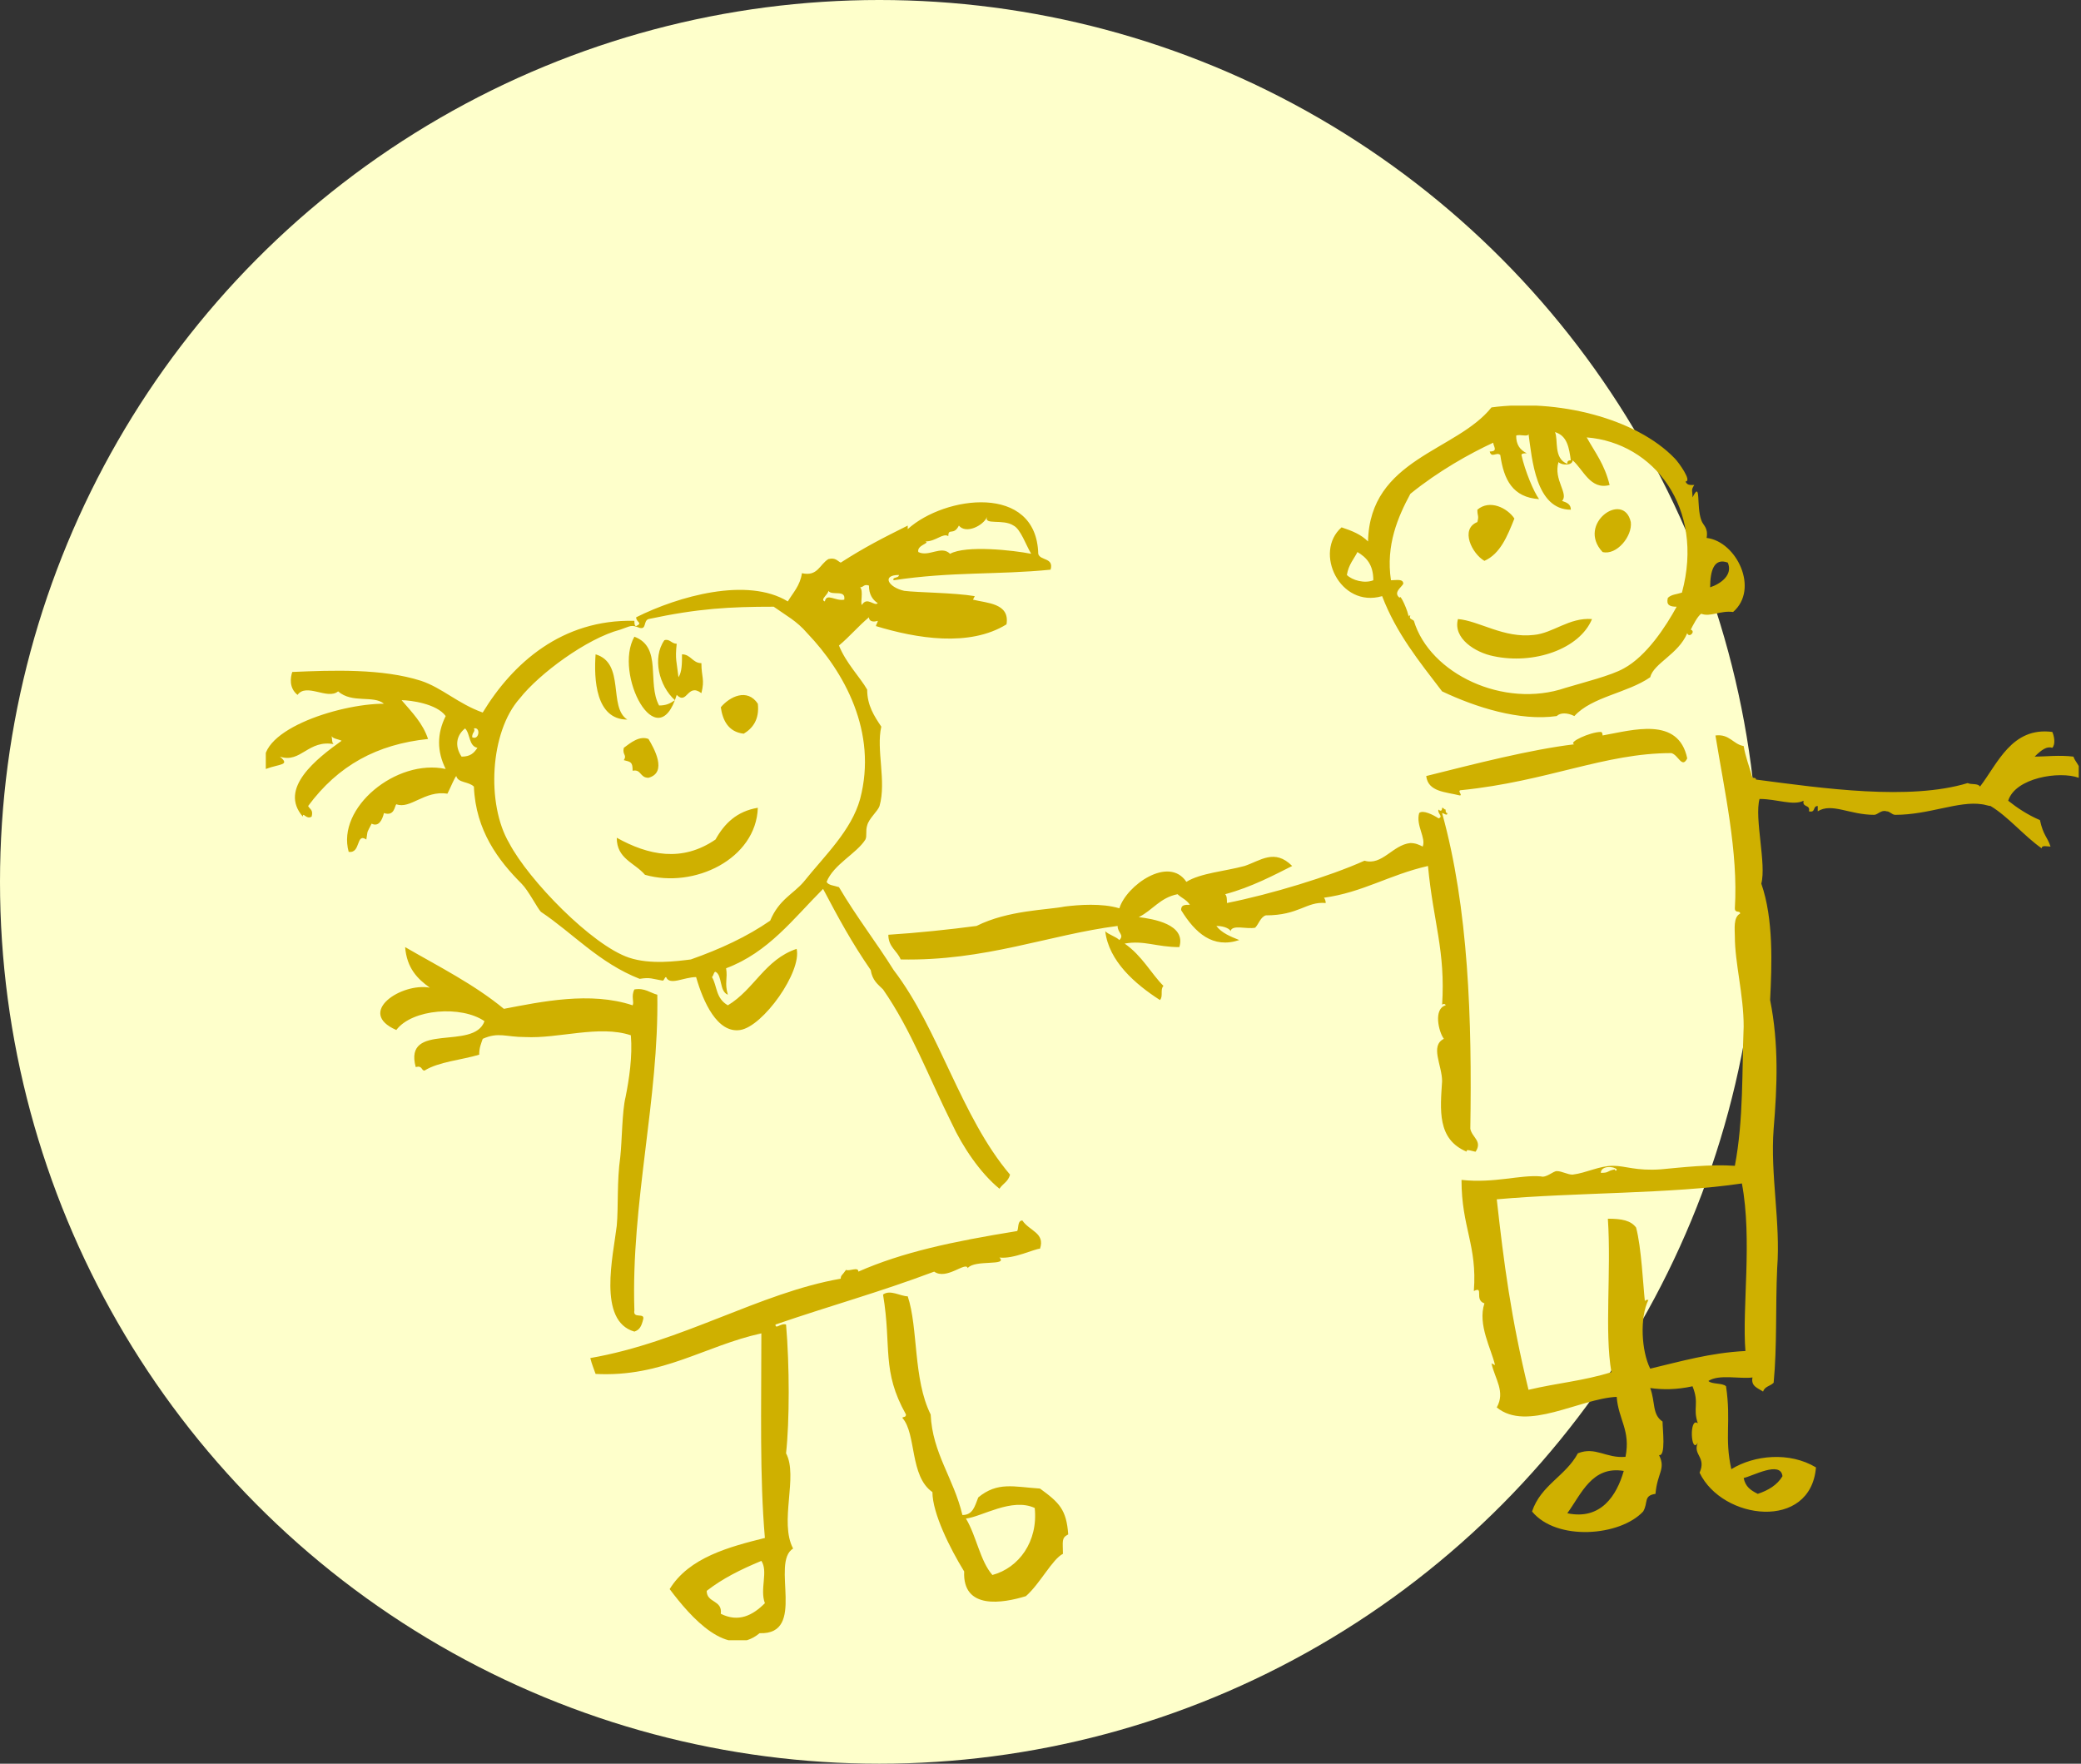 <svg width="118" height="100" viewBox="0 0 118 100" fill="none" xmlns="http://www.w3.org/2000/svg">
<rect x="0" y="0" width="118" height="100" fill="#333333" stroke="none"/>
<ellipse cx="49.862" cy="50" rx="49.862" ry="50" fill="#FEFFCB"/>
<g clip-path="url(#clip0)">
<path fill-rule="evenodd" clip-rule="evenodd" d="M92.472 29.6C92.072 27.8 89.372 29.7 90.872 31.3C91.672 31.5 92.572 30.4 92.472 29.6ZM84.672 37.2C86.972 37.7 89.572 36.8 90.272 35.1C88.972 35 88.072 35.9 86.972 36C85.272 36.2 83.872 35.2 82.672 35.1C82.372 36.2 83.672 37 84.672 37.2ZM38.372 39.4C38.972 40 38.972 38.7 39.772 39.3C39.972 38.5 39.772 38.4 39.772 37.6C39.272 37.6 39.172 37.1 38.672 37.1C38.672 37.6 38.672 38.1 38.472 38.4C38.372 37.5 38.272 37.4 38.372 36.5C38.072 36.5 37.972 36.2 37.672 36.3C36.972 37.3 37.372 38.9 38.272 39.7C37.972 39.9 37.772 40 37.372 40C36.672 38.7 37.572 36.7 35.972 36.1C34.772 38.2 37.272 43 38.372 39.4ZM35.572 40.8C34.472 40.1 35.472 37.6 33.772 37.1C33.672 38.5 33.772 40.8 35.572 40.8ZM42.172 41.6C42.672 41.3 43.072 40.8 42.972 39.9C42.372 39 41.372 39.5 40.872 40.1C40.972 40.8 41.272 41.5 42.172 41.6ZM36.772 44.1C37.872 43.8 37.072 42.4 36.772 41.9C36.272 41.7 35.772 42.1 35.372 42.4C35.272 42.8 35.572 42.8 35.372 43.1C35.772 43.2 35.872 43.2 35.872 43.7C36.372 43.6 36.272 44.1 36.772 44.1ZM34.972 47.5C34.972 48.7 35.972 48.9 36.572 49.6C39.372 50.4 42.872 48.7 42.972 45.8C41.772 46 41.072 46.7 40.572 47.6C38.672 48.9 36.772 48.5 34.972 47.5ZM22.472 45.6C23.272 45.9 24.072 44.8 25.372 45C25.572 44.6 25.772 44.1 25.872 44C25.972 44.4 26.572 44.3 26.872 44.6C26.972 47.1 28.272 48.8 29.572 50.1C29.972 50.5 30.472 51.5 30.672 51.7C32.472 52.9 33.972 54.6 36.272 55.5C36.872 55.4 36.972 55.5 37.572 55.6C37.672 55.6 37.672 55.4 37.772 55.4C37.972 55.9 38.772 55.4 39.472 55.4C39.872 56.8 40.672 58.6 41.972 58.4C43.272 58.2 45.472 55.1 45.172 53.8C43.372 54.4 42.772 56.1 41.272 57C40.572 56.6 40.672 55.9 40.372 55.4C40.472 55.3 40.472 55.1 40.572 55.1C40.972 55.3 40.772 56.2 41.272 56.4C41.072 55.7 41.272 55.5 41.172 54.9C43.572 54 44.972 52.1 46.672 50.4C47.572 52.1 48.272 53.4 49.372 55C49.472 55.6 49.772 55.8 50.072 56.1C51.672 58.4 52.672 61.1 53.972 63.7C54.572 65 55.572 66.5 56.672 67.4C56.872 67.1 57.172 67 57.272 66.6C54.472 63.3 53.272 58.4 50.672 55C49.672 53.4 48.572 52 47.572 50.3C47.272 50.2 46.972 50.2 46.872 50C47.272 49 48.572 48.4 49.072 47.6C49.172 47.4 49.072 47.1 49.172 46.8C49.272 46.4 49.772 46 49.872 45.7C50.272 44.3 49.672 42.5 49.972 41.2C49.572 40.6 49.172 40 49.172 39.1C48.772 38.4 47.972 37.6 47.572 36.6C48.172 36.1 48.672 35.5 49.272 35C49.272 35.2 49.472 35.3 49.772 35.2C49.772 35.3 49.672 35.4 49.672 35.5C51.972 36.2 54.972 36.7 57.072 35.4C57.272 34.2 55.972 34.2 55.172 34L55.272 33.8C54.072 33.6 52.072 33.6 51.272 33.5C50.372 33.3 49.972 32.6 50.972 32.6C50.972 32.8 50.572 32.7 50.672 32.9C53.972 32.4 56.572 32.6 59.572 32.3C59.772 31.6 58.972 31.8 58.872 31.4C58.772 27.4 53.572 28.1 51.472 30C51.472 29.9 51.472 29.8 51.472 29.8C50.072 30.5 49.072 31 47.672 31.9C47.472 31.8 47.372 31.6 46.972 31.7C46.472 32 46.372 32.7 45.472 32.5C45.372 33.2 44.972 33.6 44.672 34.1C42.372 32.7 38.472 33.8 36.072 35C36.072 35.3 36.472 35.3 36.072 35.5C35.972 35.5 35.972 35.3 35.972 35.2C31.872 35.1 29.072 37.6 27.372 40.4C25.972 39.9 25.072 39 23.872 38.6C21.672 37.9 18.872 38 16.572 38.1C16.472 38.4 16.372 39 16.872 39.4C17.372 38.7 18.572 39.7 19.172 39.2C19.972 39.9 21.172 39.4 21.772 39.9C19.172 39.9 14.272 41.5 15.072 43.6C15.872 43.3 16.472 43.4 15.872 42.9C17.072 43.3 17.472 41.9 18.972 42.2C18.772 42.2 18.872 41.8 18.772 41.7C18.872 41.9 19.172 41.9 19.372 42C17.972 43 15.772 44.7 17.172 46.3C17.172 46 17.372 46.5 17.672 46.3C17.772 45.9 17.572 45.9 17.472 45.7C19.172 43.4 21.372 42.2 24.272 41.9C23.972 41 23.372 40.4 22.772 39.7C23.272 39.7 24.772 39.9 25.272 40.6C24.772 41.6 24.772 42.6 25.272 43.6C22.472 43 19.072 45.8 19.772 48.3C20.472 48.4 20.172 47.2 20.772 47.6C20.872 47 20.772 47.3 21.072 46.7C21.472 46.9 21.672 46.5 21.772 46.1C22.372 46.3 22.372 45.7 22.472 45.6ZM52.472 30.7C53.072 30.7 53.472 30.2 53.772 30.4C53.772 29.9 54.072 30.4 54.372 29.8C54.772 30.3 55.772 29.8 55.972 29.3C55.772 29.8 56.872 29.4 57.472 29.8C57.872 30 58.172 30.9 58.472 31.4C57.472 31.2 54.772 30.9 53.872 31.4C53.372 30.9 52.672 31.6 52.072 31.3C51.972 30.9 52.772 30.8 52.472 30.7ZM49.272 33.2C49.272 33.7 49.472 34 49.772 34.2C49.572 34.4 49.172 33.8 48.872 34.3C48.772 34.2 48.972 33.5 48.772 33.3C48.972 33.3 48.972 33.1 49.272 33.2ZM46.972 33.5C47.172 33.8 47.972 33.4 47.872 34C47.372 34.1 46.872 33.6 46.772 34.1C46.472 34 46.972 33.7 46.972 33.5ZM29.472 39.6C30.572 38.2 33.272 36.2 35.172 35.7C35.772 35.5 35.772 35.4 36.272 35.6C36.672 35.7 36.472 35.2 36.772 35.1C39.572 34.5 41.372 34.4 43.872 34.4C44.572 34.9 45.172 35.2 45.772 35.9C47.872 38.1 49.772 41.5 48.772 45.3C48.272 47.1 46.772 48.5 45.572 50C44.972 50.7 44.172 51 43.672 52.2C42.372 53.1 40.872 53.8 39.172 54.4C38.372 54.5 36.872 54.7 35.672 54.3C33.572 53.6 29.972 49.9 28.872 47.8C27.572 45.6 27.772 41.5 29.472 39.6ZM26.872 41.3C27.272 41.2 27.172 42 26.772 41.8C26.772 41.5 26.972 41.5 26.872 41.3ZM26.372 41.3C26.672 41.6 26.572 42.3 27.072 42.4C26.872 42.7 26.672 42.9 26.172 42.9C25.772 42.3 25.872 41.7 26.372 41.3ZM82.872 44.8C87.772 44.3 90.972 42.7 94.772 42.7C95.172 42.8 95.372 43.6 95.672 43C95.172 40.6 92.572 41.4 90.872 41.7C90.872 41.7 90.872 41.5 90.772 41.5C90.172 41.5 88.872 42.1 89.272 42.2C86.772 42.5 83.672 43.3 80.872 44C80.972 44.9 81.972 44.9 82.772 45.1C82.972 45.1 82.572 44.8 82.872 44.8ZM117.572 42.9C116.772 42.8 115.972 42.9 115.372 42.9C115.772 42.5 116.072 42.3 116.372 42.4C116.572 42.2 116.472 41.7 116.372 41.5C114.072 41.2 113.272 43.3 112.272 44.6C112.172 44.4 111.772 44.5 111.572 44.4C108.272 45.4 103.372 44.7 99.572 44.2C99.572 44.1 99.472 44.1 99.372 44.1C99.172 43.4 98.972 42.9 98.872 42.3C98.272 42.2 98.072 41.6 97.272 41.7C97.772 44.8 98.572 48.3 98.372 51.5C98.372 51.8 98.672 51.6 98.672 51.8C98.272 52 98.372 52.7 98.372 53.1C98.372 54.6 98.872 56.4 98.872 58.2C98.772 60.6 98.872 63.5 98.372 66.1C96.972 66 95.272 66.2 94.172 66.3C92.772 66.4 92.172 66.1 91.472 66.1C90.672 66.1 89.972 66.5 89.172 66.6C88.872 66.6 88.572 66.4 88.272 66.4C88.072 66.4 87.672 66.8 87.372 66.7C86.172 66.6 84.772 67.1 82.872 66.9C82.872 69.6 83.772 70.6 83.572 73.2C84.172 72.9 83.572 73.7 84.172 73.9C83.772 75.1 84.572 76.5 84.772 77.4L84.572 77.3C84.772 78.2 85.372 78.9 84.872 79.8C86.572 81.2 89.572 79.3 91.672 79.2C91.772 80.5 92.472 81.1 92.172 82.6C91.072 82.7 90.472 82 89.472 82.4C88.772 83.7 87.372 84.2 86.872 85.7C88.272 87.4 91.872 87.1 93.172 85.7C93.472 85.2 93.172 84.8 93.872 84.7C93.972 83.5 94.472 83.3 94.072 82.5C94.472 82.6 94.272 81 94.272 80.6C93.672 80.2 93.872 79.5 93.572 78.7C94.272 78.8 95.072 78.8 95.972 78.6C96.372 79.6 95.972 79.8 96.272 80.7C95.772 80.3 95.872 82.5 96.272 81.8C95.972 82.5 96.772 82.6 96.372 83.5C97.672 86.2 102.672 86.8 102.972 83.2C101.472 82.3 99.472 82.5 98.172 83.3C97.772 81.5 98.172 80.6 97.872 78.6C97.672 78.4 97.072 78.5 96.872 78.3C97.472 77.9 98.672 78.2 99.372 78.1C99.272 78.6 99.672 78.7 99.972 78.9C100.072 78.6 100.372 78.6 100.572 78.4C100.772 76.3 100.672 74.1 100.772 71.9C100.972 69.3 100.372 66.6 100.572 64C100.772 61.6 100.872 59.2 100.372 56.7C100.472 54.7 100.572 52.1 99.872 50.1C100.172 49 99.472 46.4 99.772 45.3C100.772 45.3 101.672 45.7 102.272 45.4C102.172 45.8 102.672 45.6 102.572 46C102.972 46.1 102.772 45.7 103.072 45.7C103.072 45.8 103.072 45.9 103.072 46C103.872 45.5 104.872 46.2 106.272 46.2C106.472 46.2 106.672 45.9 106.972 46C107.172 46 107.272 46.2 107.472 46.2C109.372 46.2 111.072 45.4 112.372 45.6C112.472 45.6 112.772 45.7 112.872 45.7C113.872 46.3 114.772 47.4 115.772 48.1C115.772 47.9 116.072 48 116.272 48C116.072 47.4 115.872 47.4 115.672 46.5C114.972 46.2 114.372 45.8 113.872 45.4C114.272 44.1 116.772 43.7 117.872 44.1C117.872 44 117.872 43.8 118.072 43.9C117.872 43.3 117.672 43.2 117.572 42.9ZM88.872 85.8C89.672 84.7 90.272 83.1 92.072 83.4C91.672 84.8 90.772 86.2 88.872 85.8ZM101.072 83.7C100.772 84.2 100.272 84.5 99.672 84.7C99.272 84.5 98.972 84.3 98.872 83.8C99.372 83.7 100.972 82.8 101.072 83.7ZM91.672 66.3C91.672 66.4 91.572 66.4 91.572 66.3C91.072 66.4 91.272 66.5 90.772 66.5C90.772 66.1 91.472 66.1 91.672 66.3ZM98.972 76.6C96.972 76.7 95.272 77.2 93.572 77.6C93.072 76.6 92.972 74.7 93.472 73.7C93.372 73.7 93.272 73.7 93.272 73.8C93.172 72.9 93.072 70.7 92.772 69.6C92.472 69.2 91.972 69.1 91.172 69.1C91.372 72.1 90.972 75.5 91.372 77.8C89.772 78.3 88.372 78.4 86.672 78.8C85.672 74.7 85.272 71.6 84.872 68C89.372 67.6 94.772 67.7 98.772 67.1C99.372 70.3 98.772 74.2 98.972 76.6ZM83.672 65.3C84.072 64.7 83.472 64.5 83.372 64C83.472 57.8 83.272 51.5 81.772 46.1C81.872 46.1 82.072 46.3 82.072 46.1C81.972 46.1 81.972 46 81.972 45.9C81.872 45.9 81.872 45.8 81.772 45.8C81.772 46 81.672 46 81.572 45.9C81.472 46.1 81.872 46.3 81.572 46.4C81.272 46.2 80.672 45.9 80.472 46.1C80.272 46.8 80.872 47.5 80.672 48C80.472 47.9 80.272 47.8 79.972 47.8C78.972 47.9 78.372 49.1 77.372 48.8C75.372 49.7 72.072 50.7 69.572 51.2C69.572 51 69.572 50.8 69.472 50.7C70.972 50.3 72.272 49.6 73.272 49.1C72.272 48.1 71.472 48.8 70.572 49.1C69.472 49.4 68.072 49.5 67.272 50C66.272 48.5 63.872 50.2 63.472 51.5C62.472 51.2 61.172 51.3 60.372 51.4C59.372 51.6 57.172 51.6 55.372 52.5C53.872 52.7 51.972 52.9 50.372 53C50.372 53.7 50.872 53.9 51.072 54.4C55.872 54.5 59.472 53 63.372 52.5C63.372 52.9 63.772 53 63.472 53.3C63.272 53.1 62.872 53 62.672 52.8C62.872 54.5 64.372 55.8 65.772 56.7C65.972 56.5 65.772 56.1 65.972 55.9C65.272 55.2 64.772 54.2 63.772 53.5C64.872 53.3 65.572 53.7 66.872 53.7C67.272 52.4 65.372 52.1 64.572 52C65.372 51.6 65.772 50.9 66.772 50.7C66.972 50.9 67.272 51 67.472 51.3C67.172 51.3 66.972 51.3 66.972 51.6C67.772 52.9 68.772 53.8 70.272 53.3C69.772 53.1 69.272 52.9 68.972 52.5C69.472 52.5 69.772 52.7 69.772 52.8C69.872 52.4 70.672 52.7 71.172 52.6C71.372 52.4 71.472 52 71.772 51.9C73.672 51.9 74.072 51.1 75.172 51.2C75.172 51 75.072 50.9 75.072 50.9C77.272 50.6 78.772 49.6 80.972 49.1C81.272 52.3 81.972 53.9 81.772 57C81.772 56.9 81.972 56.9 81.972 57C81.272 57.2 81.572 58.5 81.872 58.9C81.072 59.3 81.772 60.4 81.772 61.3C81.672 62.9 81.472 64.6 83.172 65.3C83.072 65.1 83.572 65.3 83.672 65.3ZM78.372 33.8C79.172 35.9 80.472 37.5 81.772 39.2C83.672 40.1 86.172 40.9 88.272 40.6C88.472 40.4 88.872 40.4 89.272 40.6C90.272 39.5 92.272 39.3 93.572 38.4C93.772 37.6 95.172 37.1 95.672 35.9C95.772 36.2 96.172 35.8 95.872 35.7C95.872 35.7 95.872 35.8 95.872 35.7C95.972 35.5 96.272 34.9 96.472 34.8C96.972 35 97.572 34.6 98.272 34.7C99.772 33.4 98.472 30.7 96.772 30.5C96.872 29.9 96.572 29.8 96.472 29.5C96.172 28.7 96.472 27.2 95.972 28.2C95.972 27.8 95.872 27.8 96.072 27.5C95.772 27.5 95.672 27.5 95.572 27.3C95.972 27.3 95.172 26.2 94.972 26C92.772 23.7 88.272 22.6 84.572 23.1C82.572 25.6 77.672 26 77.572 30.7C77.172 30.3 76.672 30.1 76.072 29.9C74.472 31.3 75.972 34.5 78.372 33.8ZM97.972 31.9C98.272 32.6 97.572 33.1 96.972 33.3C96.972 32.4 97.172 31.6 97.972 31.9ZM89.072 26.1C88.872 26.1 88.872 26.2 88.872 26.3C88.072 26 88.372 24.9 88.172 24.5C88.872 24.7 88.972 25.4 89.072 26.1ZM79.972 28C81.572 26.7 83.372 25.7 84.672 25.1C84.672 25.3 84.972 25.6 84.472 25.6C84.572 26 84.872 25.6 85.072 25.8C85.272 27.2 85.772 28.2 87.272 28.3C86.972 27.9 86.472 26.7 86.272 25.8C86.272 25.7 86.472 25.7 86.572 25.7C86.172 25.5 85.972 25.2 85.972 24.7C86.172 24.6 86.672 24.8 86.672 24.6C86.872 26 87.072 28.9 89.072 28.9C89.072 28.6 88.872 28.5 88.572 28.4C88.972 28 88.072 27.2 88.372 26.2C88.572 26.4 89.172 26.4 89.172 26.1C89.772 26.6 90.172 27.8 91.272 27.5C90.972 26.3 90.472 25.7 89.972 24.8C93.772 25.1 96.672 28.8 95.372 33.6C95.072 33.7 94.772 33.7 94.572 33.9C94.472 34.3 94.672 34.4 95.072 34.4C94.472 35.5 93.372 37.2 92.072 37.9C91.372 38.3 89.772 38.7 88.772 39C85.272 40.2 81.072 38.2 80.172 35.2C80.072 35.1 79.872 35.1 79.972 34.9C79.872 34.9 79.872 34.9 79.872 35C79.872 34.7 79.372 33.6 79.372 33.9C78.972 33.6 79.472 33.3 79.572 33.1C79.572 32.8 79.172 32.9 78.872 32.9C78.572 30.9 79.272 29.3 79.972 28ZM76.972 31.3C77.472 31.6 77.872 32 77.872 32.9C77.372 33.1 76.672 32.9 76.372 32.6C76.472 32 76.772 31.7 76.972 31.3ZM84.172 31.8C85.072 31.4 85.472 30.4 85.872 29.4C85.472 28.8 84.472 28.3 83.772 28.9C83.772 29.3 83.872 29.2 83.772 29.6C82.772 30 83.472 31.4 84.172 31.8ZM35.772 58.7C35.872 59.9 35.672 61.2 35.472 62.2C35.272 63 35.272 64.7 35.172 65.6C34.972 67 35.072 68.4 34.972 69.5C34.772 71.2 33.872 74.9 35.972 75.5C36.272 75.4 36.372 75.2 36.472 74.8C36.572 74.4 35.872 74.8 35.972 74.3C35.772 68.2 37.372 62.3 37.272 56.4C36.872 56.3 36.572 56 35.972 56.1C35.772 56.5 35.972 56.8 35.872 57C33.472 56.2 30.672 56.8 28.572 57.2C26.872 55.8 24.872 54.8 22.972 53.7C23.072 54.9 23.672 55.5 24.372 56C22.772 55.7 20.172 57.4 22.472 58.4C23.372 57.2 26.172 57 27.472 57.9C26.872 59.6 22.872 57.9 23.572 60.5C23.972 60.4 23.872 60.7 24.072 60.7C24.872 60.2 26.172 60.1 27.172 59.8C27.172 59.4 27.272 59.2 27.372 58.9C28.272 58.5 28.672 58.8 29.772 58.8C31.672 58.9 33.972 58.1 35.772 58.7ZM44.572 82.4C44.772 80.6 44.772 77.4 44.572 75.1C44.272 75 43.972 75.4 43.972 75.1C47.172 74 49.772 73.3 52.972 72.1C53.672 72.6 54.772 71.5 54.872 71.9C55.272 71.4 57.172 71.8 56.672 71.3C57.472 71.4 58.672 70.8 58.972 70.8C59.272 69.9 58.372 69.8 57.972 69.2C57.672 69.2 57.772 69.7 57.672 69.8C53.972 70.4 51.172 71 48.672 72.1C48.672 71.8 48.172 72.1 47.972 72C47.772 72.3 47.672 72.3 47.672 72.5C43.072 73.3 38.672 76.1 33.472 77C33.572 77.4 33.672 77.6 33.772 77.9C37.572 78.1 39.972 76.3 43.172 75.6C43.172 80 43.072 83.7 43.372 87.2C41.372 87.7 39.072 88.3 37.972 90.1C39.172 91.7 41.272 94.1 43.072 92.6C45.772 92.7 43.672 88.6 44.972 87.8C44.172 86.3 45.272 83.7 44.572 82.4ZM40.872 91.5C40.972 90.7 40.072 90.9 40.072 90.2C40.972 89.5 41.972 89 43.172 88.5C43.572 89.1 43.072 90.1 43.372 90.9C42.672 91.6 41.872 92 40.872 91.5ZM58.972 84.4C57.472 84.3 56.572 84 55.472 84.9C55.272 85.4 55.172 85.9 54.572 85.9C54.072 83.8 52.872 82.4 52.772 80.2C51.772 78.2 52.072 75.3 51.472 73.5C51.072 73.5 50.472 73.1 50.072 73.4C50.572 76.4 49.972 77.7 51.372 80.2C51.372 80.4 51.172 80.3 51.172 80.4C51.972 81.3 51.572 83.7 52.872 84.6C52.872 85.8 53.872 87.8 54.672 89.1C54.572 91.3 56.872 90.9 58.172 90.5C58.972 89.8 59.672 88.4 60.272 88.1C60.272 87.4 60.172 87.2 60.572 87C60.472 85.6 60.072 85.2 58.972 84.4ZM56.272 89.3C55.572 88.5 55.372 87.1 54.772 86.1C55.672 86 57.372 84.9 58.672 85.5C58.872 87.4 57.772 88.9 56.272 89.3Z" fill="#CFB000"/>
</g>
<defs>
<clipPath id="clip0">
<rect width="102.8" height="70" fill="white" transform="translate(15.072 23)"/>
</clipPath>
</defs>
</svg>
